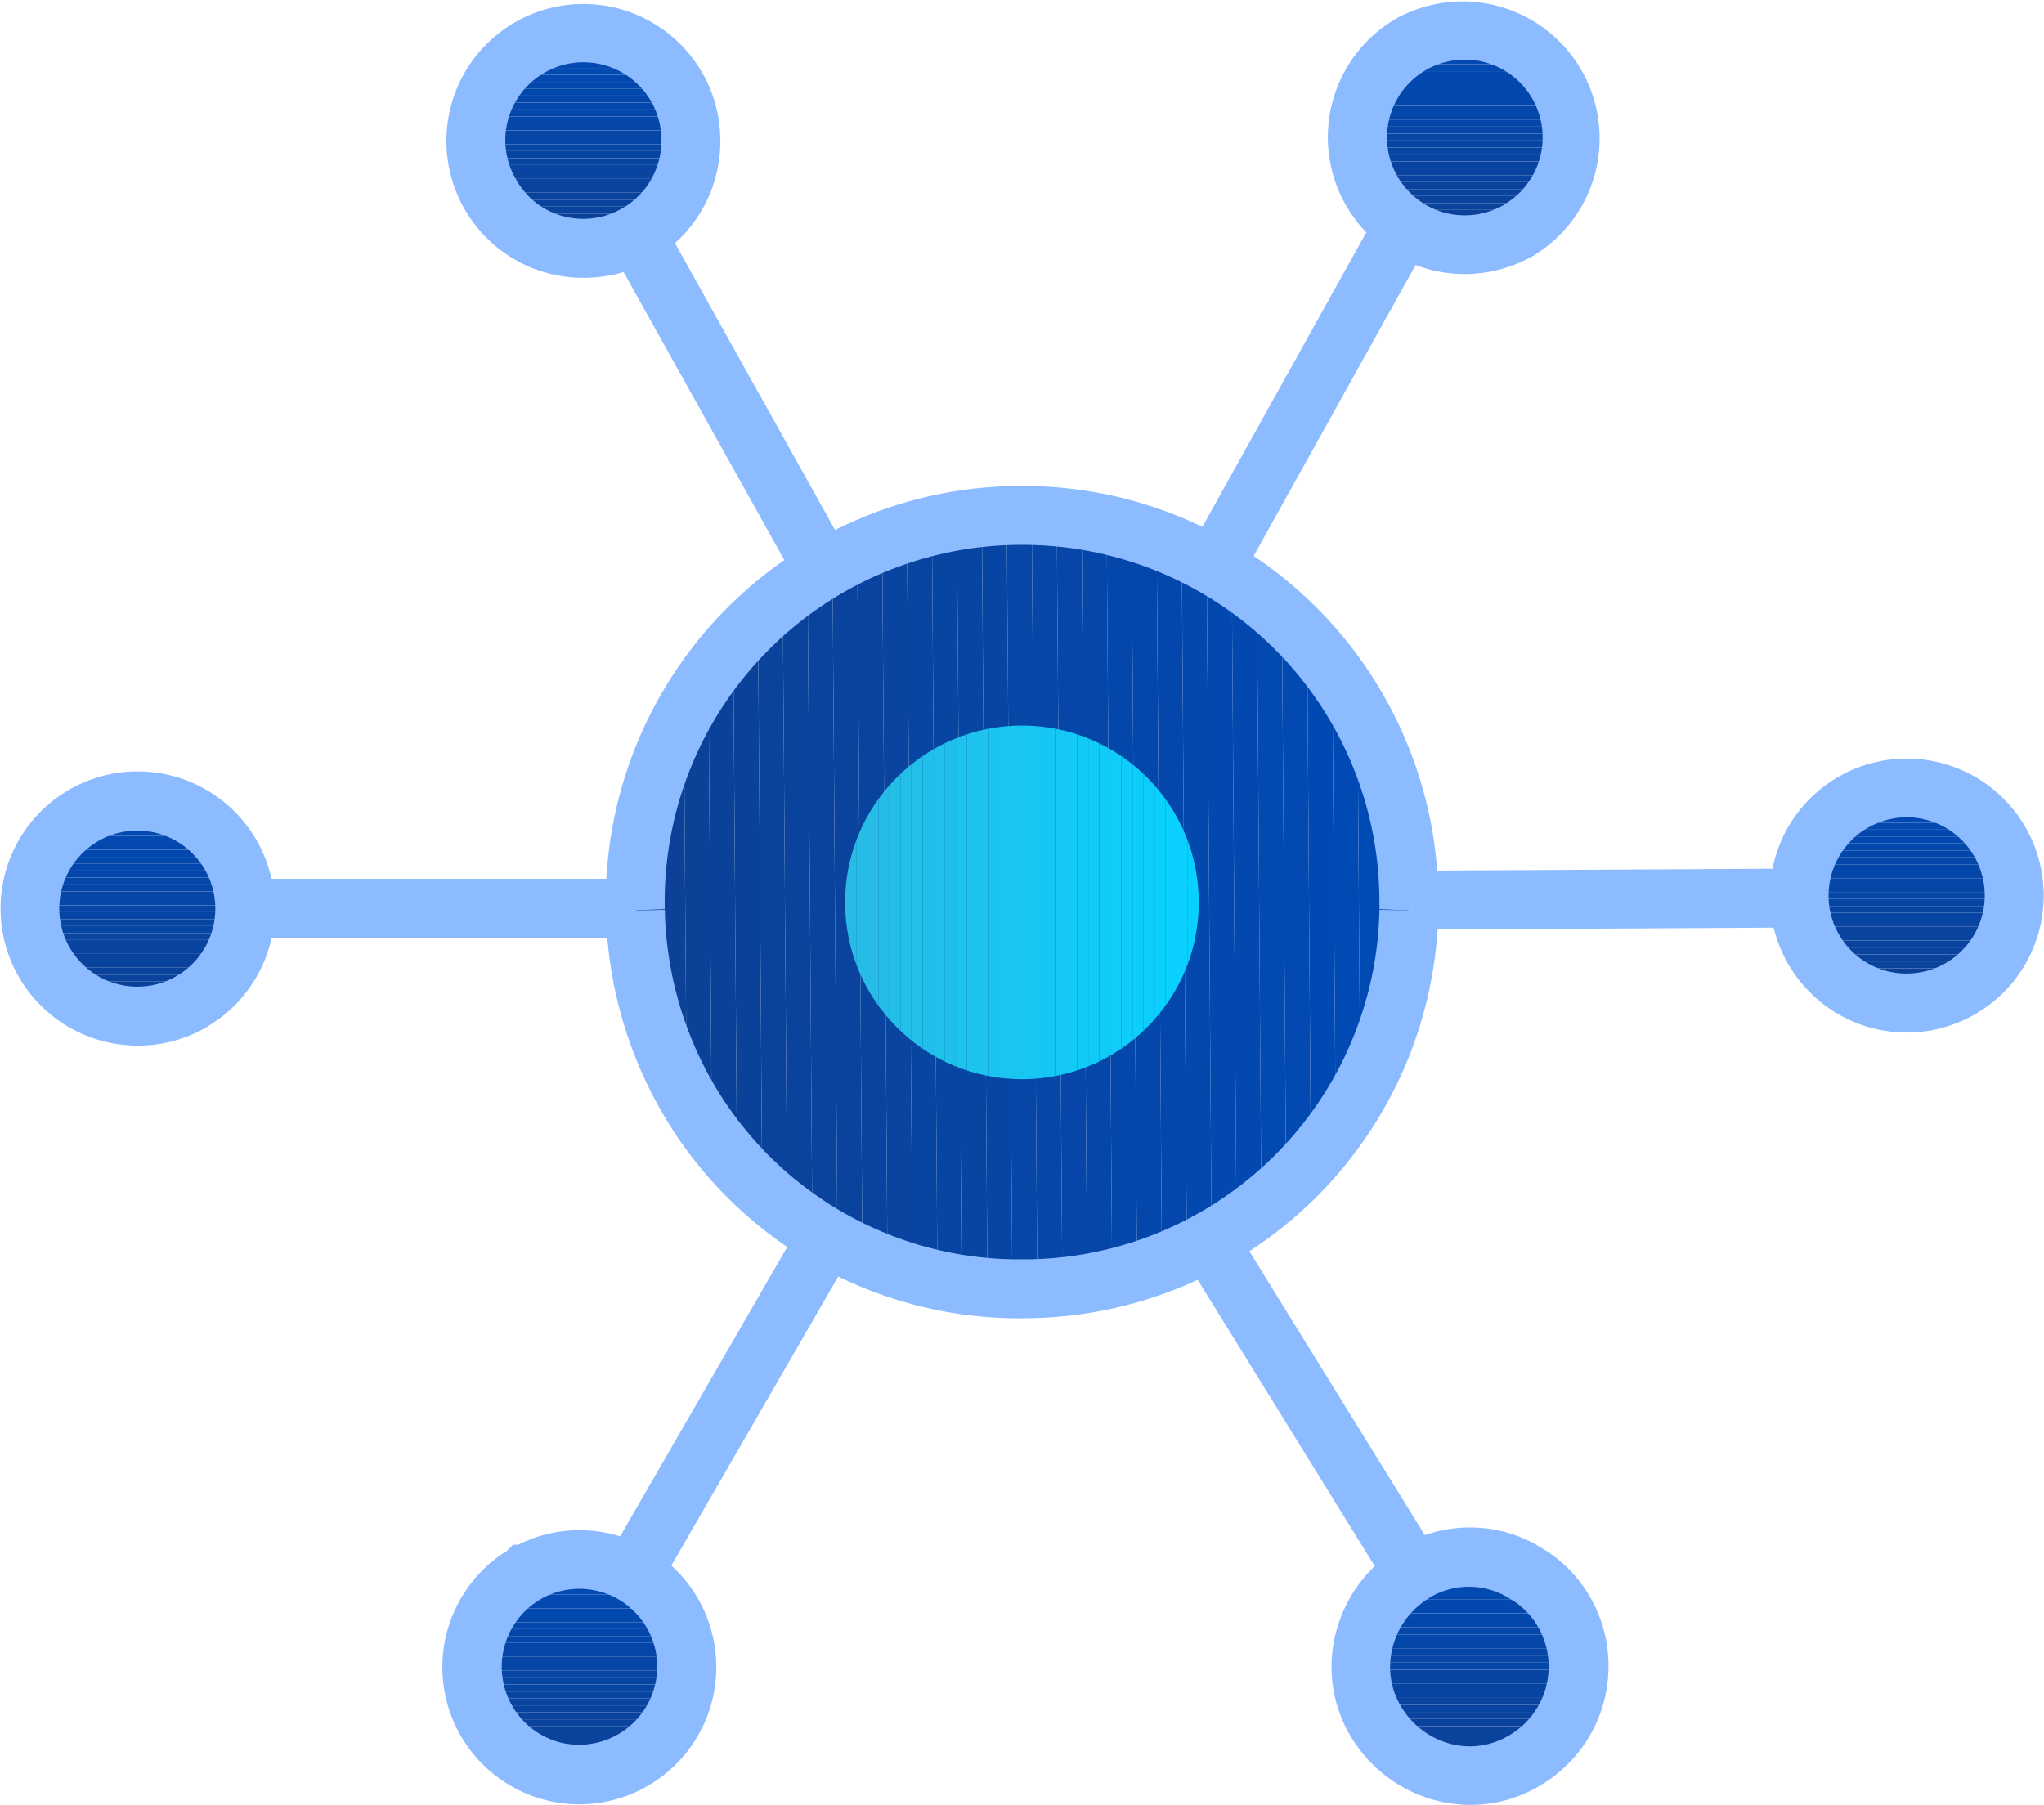 <svg xmlns="http://www.w3.org/2000/svg" xmlns:xlink="http://www.w3.org/1999/xlink" width="173.37" height="153.11" viewBox="0 0 173.37 153.11"><defs><clipPath id="a"><path d="M119.65,3.74a9.12,9.12,0,0,1,9.47,15.58l-.3.19a9.11,9.11,0,0,1-12.47-3.3,9.12,9.12,0,0,1,3.3-12.47Z" style="fill:none"/></clipPath><clipPath id="b"><path d="M44.89,4.05a9.13,9.13,0,0,1,12.47,3.3,8.89,8.89,0,0,1,1.22,4.11,9.12,9.12,0,0,1-4.52,8.36l-.1.05A9.12,9.12,0,0,1,44.89,4.05Z" style="fill:none"/></clipPath><clipPath id="c"><path d="M157.39,68a9.12,9.12,0,1,1,.38,16.23,9,9,0,0,1-3.92-3.63,8.88,8.88,0,0,1-1.23-4.39,9.1,9.1,0,0,1,4.53-8.08Z" style="fill:none"/></clipPath><clipPath id="d"><path d="M16,69.06a9.11,9.11,0,0,1,.36,15.84.41.41,0,0,1-.11.07A9.12,9.12,0,1,1,16,69.06Z" style="fill:none"/></clipPath><clipPath id="e"><path d="M119.5,76.35v.35a32.76,32.76,0,0,1-32.81,32.63H86A32.73,32.73,0,0,1,53.9,77c0-.11,0-.22,0-.33v-.18a32.63,32.63,0,0,1,16-28.23A33,33,0,0,1,86,43.73h.7A32.75,32.75,0,0,1,119.5,76.35Z" style="fill:none"/></clipPath><clipPath id="f"><path d="M129.45,133.47l.39.24a9.13,9.13,0,0,1,2.8,3,9.24,9.24,0,0,1-16,9.3,8.92,8.92,0,0,1-1.27-4.4,9.36,9.36,0,0,1,4.48-8.15l.12-.08A9,9,0,0,1,129.45,133.47Z" style="fill:none"/></clipPath><clipPath id="g"><path d="M44.58,133.52A9.1,9.1,0,0,1,57,136.84a9.12,9.12,0,1,1-12.47-3.3Z" style="fill:none"/></clipPath><clipPath id="h"><circle cx="86.68" cy="76.55" r="15" style="fill:none"/></clipPath></defs><title>protocol-icon</title><g style="clip-path:url(#a)"><rect x="115.05" y="20.75" width="19.54" height="0.55" style="fill:#0c4196"/><rect x="115.05" y="20.16" width="19.54" height="0.59" style="fill:#0c4196"/><rect x="115.05" y="19.57" width="19.54" height="0.59" style="fill:#0c4197"/><rect x="115.05" y="18.98" width="19.54" height="0.59" style="fill:#0b4298"/><rect x="115.05" y="18.39" width="19.54" height="0.59" style="fill:#0b4299"/><rect x="115.05" y="17.81" width="19.54" height="0.59" style="fill:#0a429a"/><rect x="115.05" y="17.22" width="19.54" height="0.59" style="fill:#0a439b"/><rect x="115.05" y="16.63" width="19.54" height="0.59" style="fill:#0a439c"/><rect x="115.05" y="16.04" width="19.54" height="0.59" style="fill:#09439d"/><rect x="115.05" y="15.45" width="19.54" height="0.59" style="fill:#09439e"/><rect x="115.05" y="14.86" width="19.54" height="0.59" style="fill:#08449f"/><rect x="115.05" y="14.27" width="19.54" height="0.59" style="fill:#0844a0"/><rect x="115.05" y="13.69" width="19.54" height="0.59" style="fill:#0844a1"/><rect x="115.05" y="13.1" width="19.54" height="0.59" style="fill:#0745a2"/><rect x="115.05" y="12.51" width="19.54" height="0.59" style="fill:#0745a3"/><rect x="115.05" y="11.92" width="19.54" height="0.59" style="fill:#0645a4"/><rect x="115.05" y="11.33" width="19.54" height="0.59" style="fill:#0646a6"/><rect x="115.05" y="10.74" width="19.54" height="0.59" style="fill:#0646a7"/><rect x="115.05" y="10.15" width="19.54" height="0.59" style="fill:#0546a8"/><rect x="115.05" y="9.57" width="19.54" height="0.59" style="fill:#0546a9"/><rect x="115.05" y="8.98" width="19.54" height="0.59" style="fill:#0447aa"/><rect x="115.05" y="8.39" width="19.54" height="0.59" style="fill:#0447ab"/><rect x="115.05" y="7.8" width="19.54" height="0.59" style="fill:#0447ac"/><rect x="115.05" y="7.21" width="19.54" height="0.59" style="fill:#0348ad"/><rect x="115.05" y="6.62" width="19.54" height="0.59" style="fill:#0348ae"/><rect x="115.05" y="6.04" width="19.54" height="0.59" style="fill:#0248af"/><rect x="115.05" y="5.45" width="19.54" height="0.59" style="fill:#0249b0"/><rect x="115.05" y="4.86" width="19.54" height="0.59" style="fill:#0249b1"/><rect x="115.05" y="4.27" width="19.54" height="0.59" style="fill:#0149b2"/><rect x="115.05" y="3.68" width="19.54" height="0.59" style="fill:#0149b3"/><rect x="115.05" y="3.09" width="19.54" height="0.59" style="fill:#004ab4"/><rect x="115.05" y="2.5" width="19.54" height="0.59" style="fill:#004ab5"/><rect x="115.05" y="1.21" width="19.54" height="1.29" style="fill:#004ab5"/></g><g style="clip-path:url(#b)"><rect x="39.05" y="21.06" width="19.7" height="0.55" style="fill:#0c4196"/><rect x="39.05" y="20.47" width="19.7" height="0.59" style="fill:#0c4196"/><rect x="39.05" y="19.88" width="19.7" height="0.59" style="fill:#0c4197"/><rect x="39.05" y="19.3" width="19.7" height="0.59" style="fill:#0b4298"/><rect x="39.05" y="18.71" width="19.7" height="0.59" style="fill:#0b4299"/><rect x="39.05" y="18.12" width="19.7" height="0.59" style="fill:#0a429a"/><rect x="39.05" y="17.53" width="19.7" height="0.59" style="fill:#0a439b"/><rect x="39.05" y="16.94" width="19.7" height="0.59" style="fill:#0a439c"/><rect x="39.05" y="16.35" width="19.7" height="0.59" style="fill:#09439d"/><rect x="39.05" y="15.76" width="19.7" height="0.59" style="fill:#09439e"/><rect x="39.05" y="15.18" width="19.7" height="0.59" style="fill:#08449f"/><rect x="39.05" y="14.59" width="19.7" height="0.59" style="fill:#0844a0"/><rect x="39.05" y="14" width="19.7" height="0.59" style="fill:#0844a1"/><rect x="39.05" y="13.41" width="19.7" height="0.59" style="fill:#0745a2"/><rect x="39.05" y="12.82" width="19.7" height="0.59" style="fill:#0745a3"/><rect x="39.05" y="12.23" width="19.7" height="0.59" style="fill:#0645a4"/><rect x="39.05" y="11.64" width="19.7" height="0.59" style="fill:#0646a6"/><rect x="39.05" y="11.06" width="19.7" height="0.59" style="fill:#0646a7"/><rect x="39.05" y="10.47" width="19.7" height="0.59" style="fill:#0546a8"/><rect x="39.05" y="9.88" width="19.7" height="0.59" style="fill:#0546a9"/><rect x="39.05" y="9.29" width="19.7" height="0.59" style="fill:#0447aa"/><rect x="39.05" y="8.7" width="19.7" height="0.59" style="fill:#0447ab"/><rect x="39.05" y="8.11" width="19.7" height="0.59" style="fill:#0447ac"/><rect x="39.05" y="7.52" width="19.7" height="0.59" style="fill:#0348ad"/><rect x="39.05" y="6.94" width="19.7" height="0.59" style="fill:#0348ae"/><rect x="39.05" y="6.35" width="19.7" height="0.59" style="fill:#0248af"/><rect x="39.05" y="5.76" width="19.7" height="0.59" style="fill:#0249b0"/><rect x="39.05" y="5.17" width="19.7" height="0.59" style="fill:#0249b1"/><rect x="39.05" y="4.58" width="19.7" height="0.59" style="fill:#0149b2"/><rect x="39.05" y="3.99" width="19.7" height="0.59" style="fill:#0149b3"/><rect x="39.05" y="3.4" width="19.7" height="0.59" style="fill:#004ab4"/><rect x="39.05" y="2.82" width="19.7" height="0.59" style="fill:#004ab5"/><rect x="39.05" y="1.52" width="19.7" height="1.29" style="fill:#004ab5"/></g><g style="clip-path:url(#c)"><rect x="152.55" y="85.09" width="19.61" height="0.36" style="fill:#0c4196"/><rect x="152.55" y="84.5" width="19.61" height="0.59" style="fill:#0c4196"/><rect x="152.55" y="83.91" width="19.61" height="0.59" style="fill:#0c4197"/><rect x="152.55" y="83.32" width="19.61" height="0.59" style="fill:#0b4298"/><rect x="152.55" y="82.74" width="19.61" height="0.59" style="fill:#0b4299"/><rect x="152.55" y="82.15" width="19.61" height="0.59" style="fill:#0a429a"/><rect x="152.55" y="81.56" width="19.61" height="0.59" style="fill:#0a439b"/><rect x="152.55" y="80.97" width="19.61" height="0.59" style="fill:#0a439c"/><rect x="152.55" y="80.38" width="19.61" height="0.59" style="fill:#09439d"/><rect x="152.55" y="79.79" width="19.61" height="0.59" style="fill:#09439e"/><rect x="152.55" y="79.2" width="19.61" height="0.59" style="fill:#08449f"/><rect x="152.55" y="78.62" width="19.61" height="0.59" style="fill:#0844a0"/><rect x="152.55" y="78.03" width="19.61" height="0.59" style="fill:#0844a1"/><rect x="152.55" y="77.44" width="19.61" height="0.59" style="fill:#0745a2"/><rect x="152.55" y="76.85" width="19.61" height="0.59" style="fill:#0745a3"/><rect x="152.55" y="76.26" width="19.61" height="0.59" style="fill:#0645a4"/><rect x="152.55" y="75.67" width="19.61" height="0.59" style="fill:#0646a6"/><rect x="152.55" y="75.08" width="19.61" height="0.59" style="fill:#0646a7"/><rect x="152.55" y="74.5" width="19.61" height="0.59" style="fill:#0546a8"/><rect x="152.55" y="73.91" width="19.61" height="0.59" style="fill:#0546a9"/><rect x="152.55" y="73.32" width="19.61" height="0.59" style="fill:#0447aa"/><rect x="152.55" y="72.73" width="19.61" height="0.59" style="fill:#0447ab"/><rect x="152.55" y="72.14" width="19.61" height="0.59" style="fill:#0447ac"/><rect x="152.55" y="71.55" width="19.61" height="0.59" style="fill:#0348ad"/><rect x="152.55" y="70.96" width="19.61" height="0.59" style="fill:#0348ae"/><rect x="152.55" y="70.38" width="19.61" height="0.59" style="fill:#0248af"/><rect x="152.55" y="69.79" width="19.61" height="0.59" style="fill:#0249b0"/><rect x="152.55" y="69.2" width="19.61" height="0.59" style="fill:#0249b1"/><rect x="152.55" y="68.61" width="19.61" height="0.59" style="fill:#0149b2"/><rect x="152.55" y="68.02" width="19.61" height="0.59" style="fill:#0149b3"/><rect x="152.55" y="67.43" width="19.61" height="0.59" style="fill:#004ab4"/><rect x="152.55" y="66.84" width="19.61" height="0.59" style="fill:#004ab5"/><rect x="152.55" y="65.6" width="19.61" height="1.24" style="fill:#004ab5"/></g><g style="clip-path:url(#d)"><rect x="1.21" y="86.21" width="19.54" height="1.29" style="fill:#0c4196"/><rect x="1.21" y="85.62" width="19.54" height="0.59" style="fill:#0c4196"/><rect x="1.21" y="85.03" width="19.54" height="0.59" style="fill:#0c4197"/><rect x="1.21" y="84.44" width="19.54" height="0.59" style="fill:#0b4298"/><rect x="1.21" y="83.86" width="19.54" height="0.59" style="fill:#0b4299"/><rect x="1.21" y="83.27" width="19.54" height="0.59" style="fill:#0a429a"/><rect x="1.21" y="82.68" width="19.54" height="0.59" style="fill:#0a439b"/><rect x="1.21" y="82.09" width="19.54" height="0.59" style="fill:#0a439c"/><rect x="1.21" y="81.5" width="19.54" height="0.59" style="fill:#09439d"/><rect x="1.21" y="80.91" width="19.54" height="0.59" style="fill:#09439e"/><rect x="1.21" y="80.33" width="19.54" height="0.59" style="fill:#08449f"/><rect x="1.21" y="79.74" width="19.54" height="0.59" style="fill:#0844a0"/><rect x="1.21" y="79.15" width="19.54" height="0.59" style="fill:#0844a1"/><rect x="1.21" y="78.56" width="19.54" height="0.59" style="fill:#0745a2"/><rect x="1.21" y="77.97" width="19.54" height="0.59" style="fill:#0745a3"/><rect x="1.21" y="77.38" width="19.54" height="0.59" style="fill:#0645a4"/><rect x="1.21" y="76.8" width="19.54" height="0.59" style="fill:#0646a6"/><rect x="1.21" y="76.21" width="19.54" height="0.59" style="fill:#0646a7"/><rect x="1.21" y="75.62" width="19.54" height="0.59" style="fill:#0546a8"/><rect x="1.21" y="75.03" width="19.54" height="0.59" style="fill:#0546a9"/><rect x="1.21" y="74.44" width="19.54" height="0.59" style="fill:#0447aa"/><rect x="1.21" y="73.85" width="19.54" height="0.59" style="fill:#0447ab"/><rect x="1.21" y="73.26" width="19.54" height="0.59" style="fill:#0447ac"/><rect x="1.21" y="72.68" width="19.54" height="0.59" style="fill:#0348ad"/><rect x="1.21" y="72.09" width="19.54" height="0.59" style="fill:#0348ae"/><rect x="1.21" y="71.5" width="19.54" height="0.59" style="fill:#0248af"/><rect x="1.21" y="70.91" width="19.54" height="0.59" style="fill:#0249b0"/><rect x="1.21" y="70.32" width="19.54" height="0.59" style="fill:#0249b1"/><rect x="1.21" y="69.73" width="19.54" height="0.59" style="fill:#0149b2"/><rect x="1.21" y="69.15" width="19.54" height="0.59" style="fill:#0149b3"/><rect x="1.21" y="68.56" width="19.54" height="0.59" style="fill:#004ab4"/><rect x="1.21" y="67.97" width="19.54" height="0.59" style="fill:#004ab5"/><rect x="1.21" y="67.55" width="19.54" height="0.42" style="fill:#004ab5"/></g><g style="clip-path:url(#e)"><polygon points="53.88 76.76 54.12 109.33 53.88 109.33 53.88 76.76" style="fill:#0c4196"/><polygon points="55.76 43.72 56.24 109.33 54.12 109.33 53.88 76.76 53.88 43.72 55.76 43.72" style="fill:#0c4196"/><polygon points="57.88 43.72 58.36 109.33 56.24 109.33 55.76 43.72 57.88 43.72" style="fill:#0c4197"/><polygon points="59.99 43.72 60.47 109.33 58.36 109.33 57.88 43.72 59.99 43.72" style="fill:#0b4298"/><polygon points="62.11 43.72 62.59 109.33 60.47 109.33 59.99 43.72 62.11 43.72" style="fill:#0b4299"/><polygon points="64.23 43.72 64.71 109.33 62.59 109.33 62.11 43.72 64.23 43.72" style="fill:#0a429a"/><polygon points="66.34 43.72 66.82 109.33 64.71 109.33 64.23 43.72 66.34 43.72" style="fill:#0a439b"/><polygon points="68.46 43.72 68.94 109.33 66.82 109.33 66.34 43.72 68.46 43.72" style="fill:#0a439c"/><polygon points="70.58 43.72 71.06 109.33 68.94 109.33 68.46 43.72 70.58 43.72" style="fill:#09439d"/><polygon points="72.69 43.72 73.17 109.33 71.06 109.33 70.58 43.72 72.69 43.72" style="fill:#09439e"/><polygon points="74.81 43.72 75.29 109.33 73.17 109.33 72.69 43.72 74.81 43.72" style="fill:#08449f"/><polygon points="76.92 43.72 77.41 109.33 75.29 109.33 74.81 43.72 76.92 43.72" style="fill:#0844a0"/><polygon points="79.04 43.72 79.52 109.33 77.41 109.33 76.92 43.72 79.04 43.72" style="fill:#0844a1"/><polygon points="81.16 43.72 81.64 109.33 79.52 109.33 79.04 43.72 81.16 43.72" style="fill:#0745a2"/><polygon points="83.28 43.72 83.76 109.33 81.64 109.33 81.16 43.72 83.28 43.72" style="fill:#0745a3"/><polygon points="85.39 43.72 85.87 109.33 83.76 109.33 83.28 43.72 85.39 43.72" style="fill:#0645a4"/><polygon points="87.51 43.72 87.99 109.33 85.87 109.33 85.39 43.72 87.51 43.72" style="fill:#0646a6"/><polygon points="89.63 43.72 90.11 109.33 87.99 109.33 87.51 43.72 89.63 43.72" style="fill:#0646a7"/><polygon points="91.74 43.72 92.22 109.33 90.11 109.33 89.63 43.72 91.74 43.72" style="fill:#0546a8"/><polygon points="93.86 43.72 94.34 109.33 92.22 109.33 91.74 43.72 93.86 43.72" style="fill:#0546a9"/><polygon points="95.97 43.72 96.45 109.33 94.34 109.33 93.86 43.72 95.97 43.72" style="fill:#0447aa"/><polygon points="98.09 43.72 98.57 109.33 96.45 109.33 95.97 43.72 98.09 43.72" style="fill:#0447ab"/><polygon points="100.21 43.72 100.69 109.33 98.57 109.33 98.09 43.72 100.21 43.72" style="fill:#0447ac"/><polygon points="102.32 43.72 102.8 109.33 100.69 109.33 100.21 43.72 102.32 43.72" style="fill:#0348ad"/><polygon points="104.44 43.72 104.92 109.33 102.8 109.33 102.32 43.72 104.44 43.72" style="fill:#0348ae"/><polygon points="106.56 43.72 107.04 109.33 104.92 109.33 104.44 43.72 106.56 43.72" style="fill:#0248af"/><polygon points="108.67 43.72 109.15 109.33 107.04 109.33 106.56 43.72 108.67 43.72" style="fill:#0249b0"/><polygon points="110.79 43.72 111.27 109.33 109.15 109.33 108.67 43.72 110.79 43.72" style="fill:#0249b1"/><polygon points="112.91 43.72 113.39 109.33 111.27 109.33 110.79 43.72 112.91 43.72" style="fill:#0149b2"/><polygon points="115.02 43.72 115.5 109.33 113.39 109.33 112.91 43.72 115.02 43.72" style="fill:#0149b3"/><polygon points="117.14 43.72 117.62 109.33 115.5 109.33 115.02 43.72 117.14 43.72" style="fill:#004ab4"/><polygon points="119.26 43.72 119.5 76.34 119.5 109.33 117.62 109.33 117.14 43.72 119.26 43.72" style="fill:#004ab5"/><polygon points="119.5 76.34 119.26 43.72 119.5 43.72 119.5 76.34" style="fill:#004ab5"/></g><g style="clip-path:url(#f)"><rect x="115.33" y="150.6" width="19.94" height="1.35" style="fill:#0c4196"/><rect x="115.33" y="150.01" width="19.94" height="0.6" style="fill:#0c4196"/><rect x="115.33" y="149.41" width="19.94" height="0.6" style="fill:#0c4197"/><rect x="115.33" y="148.81" width="19.94" height="0.6" style="fill:#0b4298"/><rect x="115.33" y="148.21" width="19.94" height="0.6" style="fill:#0b4299"/><rect x="115.33" y="147.61" width="19.94" height="0.6" style="fill:#0a429a"/><rect x="115.33" y="147.02" width="19.94" height="0.6" style="fill:#0a439b"/><rect x="115.33" y="146.42" width="19.94" height="0.6" style="fill:#0a439c"/><rect x="115.33" y="145.82" width="19.94" height="0.6" style="fill:#09439d"/><rect x="115.33" y="145.22" width="19.94" height="0.6" style="fill:#09439e"/><rect x="115.33" y="144.63" width="19.94" height="0.6" style="fill:#08449f"/><rect x="115.33" y="144.03" width="19.94" height="0.6" style="fill:#0844a0"/><rect x="115.33" y="143.43" width="19.94" height="0.6" style="fill:#0844a1"/><rect x="115.33" y="142.83" width="19.94" height="0.6" style="fill:#0745a2"/><rect x="115.33" y="142.24" width="19.94" height="0.6" style="fill:#0745a3"/><rect x="115.33" y="141.64" width="19.94" height="0.6" style="fill:#0645a4"/><rect x="115.33" y="141.04" width="19.94" height="0.6" style="fill:#0646a6"/><rect x="115.33" y="140.44" width="19.94" height="0.6" style="fill:#0646a7"/><rect x="115.33" y="139.84" width="19.94" height="0.6" style="fill:#0546a8"/><rect x="115.33" y="139.25" width="19.94" height="0.6" style="fill:#0546a9"/><rect x="115.33" y="138.65" width="19.94" height="0.6" style="fill:#0447aa"/><rect x="115.33" y="138.05" width="19.94" height="0.6" style="fill:#0447ab"/><rect x="115.33" y="137.45" width="19.94" height="0.6" style="fill:#0447ac"/><rect x="115.33" y="136.86" width="19.94" height="0.6" style="fill:#0348ad"/><rect x="115.33" y="136.26" width="19.94" height="0.6" style="fill:#0348ae"/><rect x="115.33" y="135.66" width="19.94" height="0.6" style="fill:#0248af"/><rect x="115.33" y="135.06" width="19.94" height="0.6" style="fill:#0249b0"/><rect x="115.33" y="134.47" width="19.94" height="0.6" style="fill:#0249b1"/><rect x="115.33" y="133.87" width="19.94" height="0.6" style="fill:#0149b2"/><rect x="115.33" y="133.27" width="19.94" height="0.6" style="fill:#0149b3"/><rect x="115.33" y="132.67" width="19.94" height="0.6" style="fill:#004ab4"/><rect x="115.33" y="132.08" width="19.94" height="0.6" style="fill:#004ab5"/><rect x="115.33" y="131.51" width="19.94" height="0.56" style="fill:#004ab5"/></g><g style="clip-path:url(#g)"><rect x="38.71" y="150.55" width="19.6" height="1.3" style="fill:#0c4196"/><rect x="38.71" y="149.97" width="19.6" height="0.59" style="fill:#0c4196"/><rect x="38.71" y="149.38" width="19.6" height="0.59" style="fill:#0c4197"/><rect x="38.71" y="148.79" width="19.6" height="0.59" style="fill:#0b4298"/><rect x="38.71" y="148.2" width="19.6" height="0.59" style="fill:#0b4299"/><rect x="38.71" y="147.61" width="19.6" height="0.59" style="fill:#0a429a"/><rect x="38.71" y="147.02" width="19.6" height="0.59" style="fill:#0a439b"/><rect x="38.71" y="146.43" width="19.6" height="0.59" style="fill:#0a439c"/><rect x="38.71" y="145.85" width="19.6" height="0.59" style="fill:#09439d"/><rect x="38.71" y="145.26" width="19.6" height="0.59" style="fill:#09439e"/><rect x="38.71" y="144.67" width="19.6" height="0.59" style="fill:#08449f"/><rect x="38.71" y="144.08" width="19.6" height="0.59" style="fill:#0844a0"/><rect x="38.71" y="143.49" width="19.6" height="0.59" style="fill:#0844a1"/><rect x="38.71" y="142.9" width="19.6" height="0.59" style="fill:#0745a2"/><rect x="38.71" y="142.31" width="19.6" height="0.59" style="fill:#0745a3"/><rect x="38.71" y="141.73" width="19.6" height="0.59" style="fill:#0645a4"/><rect x="38.71" y="141.14" width="19.6" height="0.59" style="fill:#0646a6"/><rect x="38.71" y="140.55" width="19.6" height="0.59" style="fill:#0646a7"/><rect x="38.71" y="139.96" width="19.6" height="0.59" style="fill:#0546a8"/><rect x="38.71" y="139.37" width="19.6" height="0.59" style="fill:#0546a9"/><rect x="38.71" y="138.78" width="19.6" height="0.59" style="fill:#0447aa"/><rect x="38.71" y="138.19" width="19.6" height="0.59" style="fill:#0447ab"/><rect x="38.71" y="137.61" width="19.6" height="0.59" style="fill:#0447ac"/><rect x="38.71" y="137.02" width="19.6" height="0.59" style="fill:#0348ad"/><rect x="38.71" y="136.43" width="19.6" height="0.59" style="fill:#0348ae"/><rect x="38.71" y="135.84" width="19.6" height="0.59" style="fill:#0248af"/><rect x="38.71" y="135.25" width="19.6" height="0.59" style="fill:#0249b0"/><rect x="38.71" y="134.66" width="19.6" height="0.59" style="fill:#0249b1"/><rect x="38.71" y="134.07" width="19.6" height="0.59" style="fill:#0149b2"/><rect x="38.71" y="133.49" width="19.6" height="0.59" style="fill:#0149b3"/><rect x="38.71" y="132.9" width="19.6" height="0.59" style="fill:#004ab4"/><rect x="38.71" y="132.31" width="19.6" height="0.59" style="fill:#004ab5"/><rect x="38.71" y="131.85" width="19.6" height="0.46" style="fill:#004ab5"/></g><path d="M122,77.35l-5-.23c0-.19,0-.38,0-.58A30.26,30.26,0,0,0,86.85,46.22h-.34A30.25,30.25,0,0,0,56.38,76.53c0,.2,0,.4,0,.59l-5,.21c0-.26,0-.54,0-.81A35.25,35.25,0,0,1,86.5,41.22h.36A35.26,35.26,0,0,1,122,76.53C122,76.81,122,77.08,122,77.35Z" style="fill:#8dbbff"/><path d="M124.71,153.11a11.61,11.61,0,0,1-3-.4,11.91,11.91,0,0,1-7.15-5.43,11.45,11.45,0,0,1-1.62-5.63,11.88,11.88,0,0,1,5.58-10.28l.25-.16a11.49,11.49,0,0,1,12,.11l.5.31a11.57,11.57,0,0,1,3.59,3.83,11.75,11.75,0,0,1-4.22,16A11.42,11.42,0,0,1,124.71,153.11Zm-3.37-17.63-.13.09a6.88,6.88,0,0,0-3.3,6,6.46,6.46,0,0,0,.92,3.18,6.94,6.94,0,0,0,4.16,3.17,6.47,6.47,0,0,0,5-.7,6.75,6.75,0,0,0,2.47-9.2,6.65,6.65,0,0,0-2-2.16l-.35-.21A6.47,6.47,0,0,0,121.34,135.48Z" style="fill:#8dbbff"/><path d="M49.14,153.06A11.63,11.63,0,0,1,43,131.56l.52-.52h.43a11.6,11.6,0,0,1,15.24,4.55,11.64,11.64,0,0,1-10,17.47Zm-3.49-17.27a6.63,6.63,0,0,0,1.78,12,6.63,6.63,0,0,0,8.31-6.15h0a6.56,6.56,0,0,0-.89-3.57,6.6,6.6,0,0,0-9-2.41Z" style="fill:#8dbbff"/><path d="M161.74,87.59a11.66,11.66,0,0,1-5.05-1.15h0a11.63,11.63,0,0,1-.8-20.52l.38-.21a11.62,11.62,0,1,1,5.47,21.88Zm0-18.26a6.63,6.63,0,0,0-3.18.82l-.14.07a6.64,6.64,0,0,0-3.32,5.89,6.45,6.45,0,0,0,.89,3.18,6.54,6.54,0,0,0,2.84,2.64h0a6.63,6.63,0,1,0,2.91-12.6Z" style="fill:#8dbbff"/><path d="M11.64,88.7A11.63,11.63,0,1,1,17.73,87a3,3,0,0,1-.32.2A11.58,11.58,0,0,1,11.64,88.7Zm0-18.24a6.62,6.62,0,1,0,3.2,12.42l.22-.13a6.62,6.62,0,0,0-3.42-12.29Z" style="fill:#8dbbff"/><path d="M124.21,23.25a11.59,11.59,0,0,1-6.32-1.88h0a11.63,11.63,0,0,1,.51-19.78A11.62,11.62,0,0,1,130.5,21.41l-.35.23A11.78,11.78,0,0,1,124.21,23.25Zm-3.6-6.07a6.62,6.62,0,0,0,7,.17l.12-.08.1-.07a6.6,6.6,0,1,0-7.17,0Z" style="fill:#8dbbff"/><path d="M49.46,23.57a11.58,11.58,0,0,1-6.34-1.89h0A11.62,11.62,0,1,1,59.52,6.1a11.46,11.46,0,0,1,1.56,5.26A11.59,11.59,0,0,1,55.37,22l-.29.16A11.58,11.58,0,0,1,49.46,23.57Zm-3.6-6.08a6.58,6.58,0,0,0,6.87.21l.23-.13a6.61,6.61,0,0,0,3.13-6,6.46,6.46,0,0,0-.88-3,6.63,6.63,0,0,0-12.13,1.63,6.56,6.56,0,0,0,.68,5A6.63,6.63,0,0,0,45.86,17.49Z" style="fill:#8dbbff"/><rect x="119.84" y="73.76" width="32.45" height="5" transform="translate(-0.42 0.75) rotate(-0.31)" style="fill:#8dbbff"/><rect x="95.04" y="31.96" width="31" height="5" transform="translate(26.67 114.29) rotate(-60.9)" style="fill:#8dbbff"/><rect x="46.15" y="116.65" width="31.59" height="5" transform="translate(-72.22 113.22) rotate(-60)" style="fill:#8dbbff"/><rect x="59.19" y="18.06" width="5" height="31.33" transform="translate(-8.61 34.34) rotate(-29.17)" style="fill:#8dbbff"/><rect x="108.83" y="103.4" width="5" height="32.37" transform="translate(-46.24 76.39) rotate(-31.72)" style="fill:#8dbbff"/><rect x="22.3" y="74.55" width="29.82" height="5" style="fill:#8dbbff"/><path d="M86.86,111.83h-.18A35,35,0,0,1,56.3,94.62a35.65,35.65,0,0,1-4.91-17.33l5-.11A30.64,30.64,0,0,0,60.6,92.07a30,30,0,0,0,26.08,14.76h.47A30.22,30.22,0,0,0,117,77.18l5,.1A35.22,35.22,0,0,1,87.3,111.82Z" style="fill:#8dbbff"/><rect x="83.48" y="43.54" width="5" height="0.19" style="fill:#8dbbff"/><rect x="83.48" y="109.32" width="5" height="0.18" style="fill:#8dbbff"/><g style="clip-path:url(#h)"><rect x="71.68" y="61.55" width="0.94" height="30" style="fill:#28bbe4"/><rect x="72.62" y="61.55" width="0.94" height="30" style="fill:#27bce5"/><rect x="73.56" y="61.55" width="0.94" height="30" style="fill:#26bce6"/><rect x="74.5" y="61.55" width="0.94" height="30" style="fill:#25bde7"/><rect x="75.43" y="61.55" width="0.94" height="30" style="fill:#24bee7"/><rect x="76.37" y="61.55" width="0.94" height="30" style="fill:#23bfe8"/><rect x="77.31" y="61.55" width="0.94" height="30" style="fill:#22bfe9"/><rect x="78.25" y="61.55" width="0.94" height="30" style="fill:#21c0ea"/><rect x="79.18" y="61.55" width="0.94" height="30" style="fill:#20c1eb"/><rect x="80.12" y="61.55" width="0.94" height="30" style="fill:#1fc1ec"/><rect x="81.06" y="61.55" width="0.94" height="30" style="fill:#1ec2ed"/><rect x="82" y="61.55" width="0.94" height="30" style="fill:#1dc3ee"/><rect x="82.93" y="61.55" width="0.94" height="30" style="fill:#1cc4ee"/><rect x="83.87" y="61.55" width="0.94" height="30" style="fill:#1bc4ef"/><rect x="84.81" y="61.55" width="0.94" height="30" style="fill:#1ac5f0"/><rect x="85.75" y="61.55" width="0.94" height="30" style="fill:#19c6f1"/><rect x="86.68" y="61.55" width="0.94" height="30" style="fill:#17c6f2"/><rect x="87.62" y="61.55" width="0.94" height="30" style="fill:#16c7f3"/><rect x="88.56" y="61.55" width="0.94" height="30" style="fill:#15c8f4"/><rect x="89.5" y="61.55" width="0.94" height="30" style="fill:#14c8f5"/><rect x="90.43" y="61.55" width="0.94" height="30" style="fill:#13c9f5"/><rect x="91.37" y="61.55" width="0.94" height="30" style="fill:#12caf6"/><rect x="92.31" y="61.55" width="0.94" height="30" style="fill:#11cbf7"/><rect x="93.25" y="61.55" width="0.94" height="30" style="fill:#10cbf8"/><rect x="94.18" y="61.55" width="0.94" height="30" style="fill:#0fccf9"/><rect x="95.12" y="61.55" width="0.94" height="30" style="fill:#0ecdfa"/><rect x="96.06" y="61.55" width="0.94" height="30" style="fill:#0dcdfb"/><rect x="97" y="61.55" width="0.94" height="30" style="fill:#0ccefc"/><rect x="97.93" y="61.55" width="0.94" height="30" style="fill:#0bcffc"/><rect x="98.87" y="61.55" width="0.94" height="30" style="fill:#0ad0fd"/><rect x="99.81" y="61.55" width="0.94" height="30" style="fill:#09d0fe"/><rect x="100.75" y="61.55" width="0.94" height="30" style="fill:#08d1ff"/></g></svg>